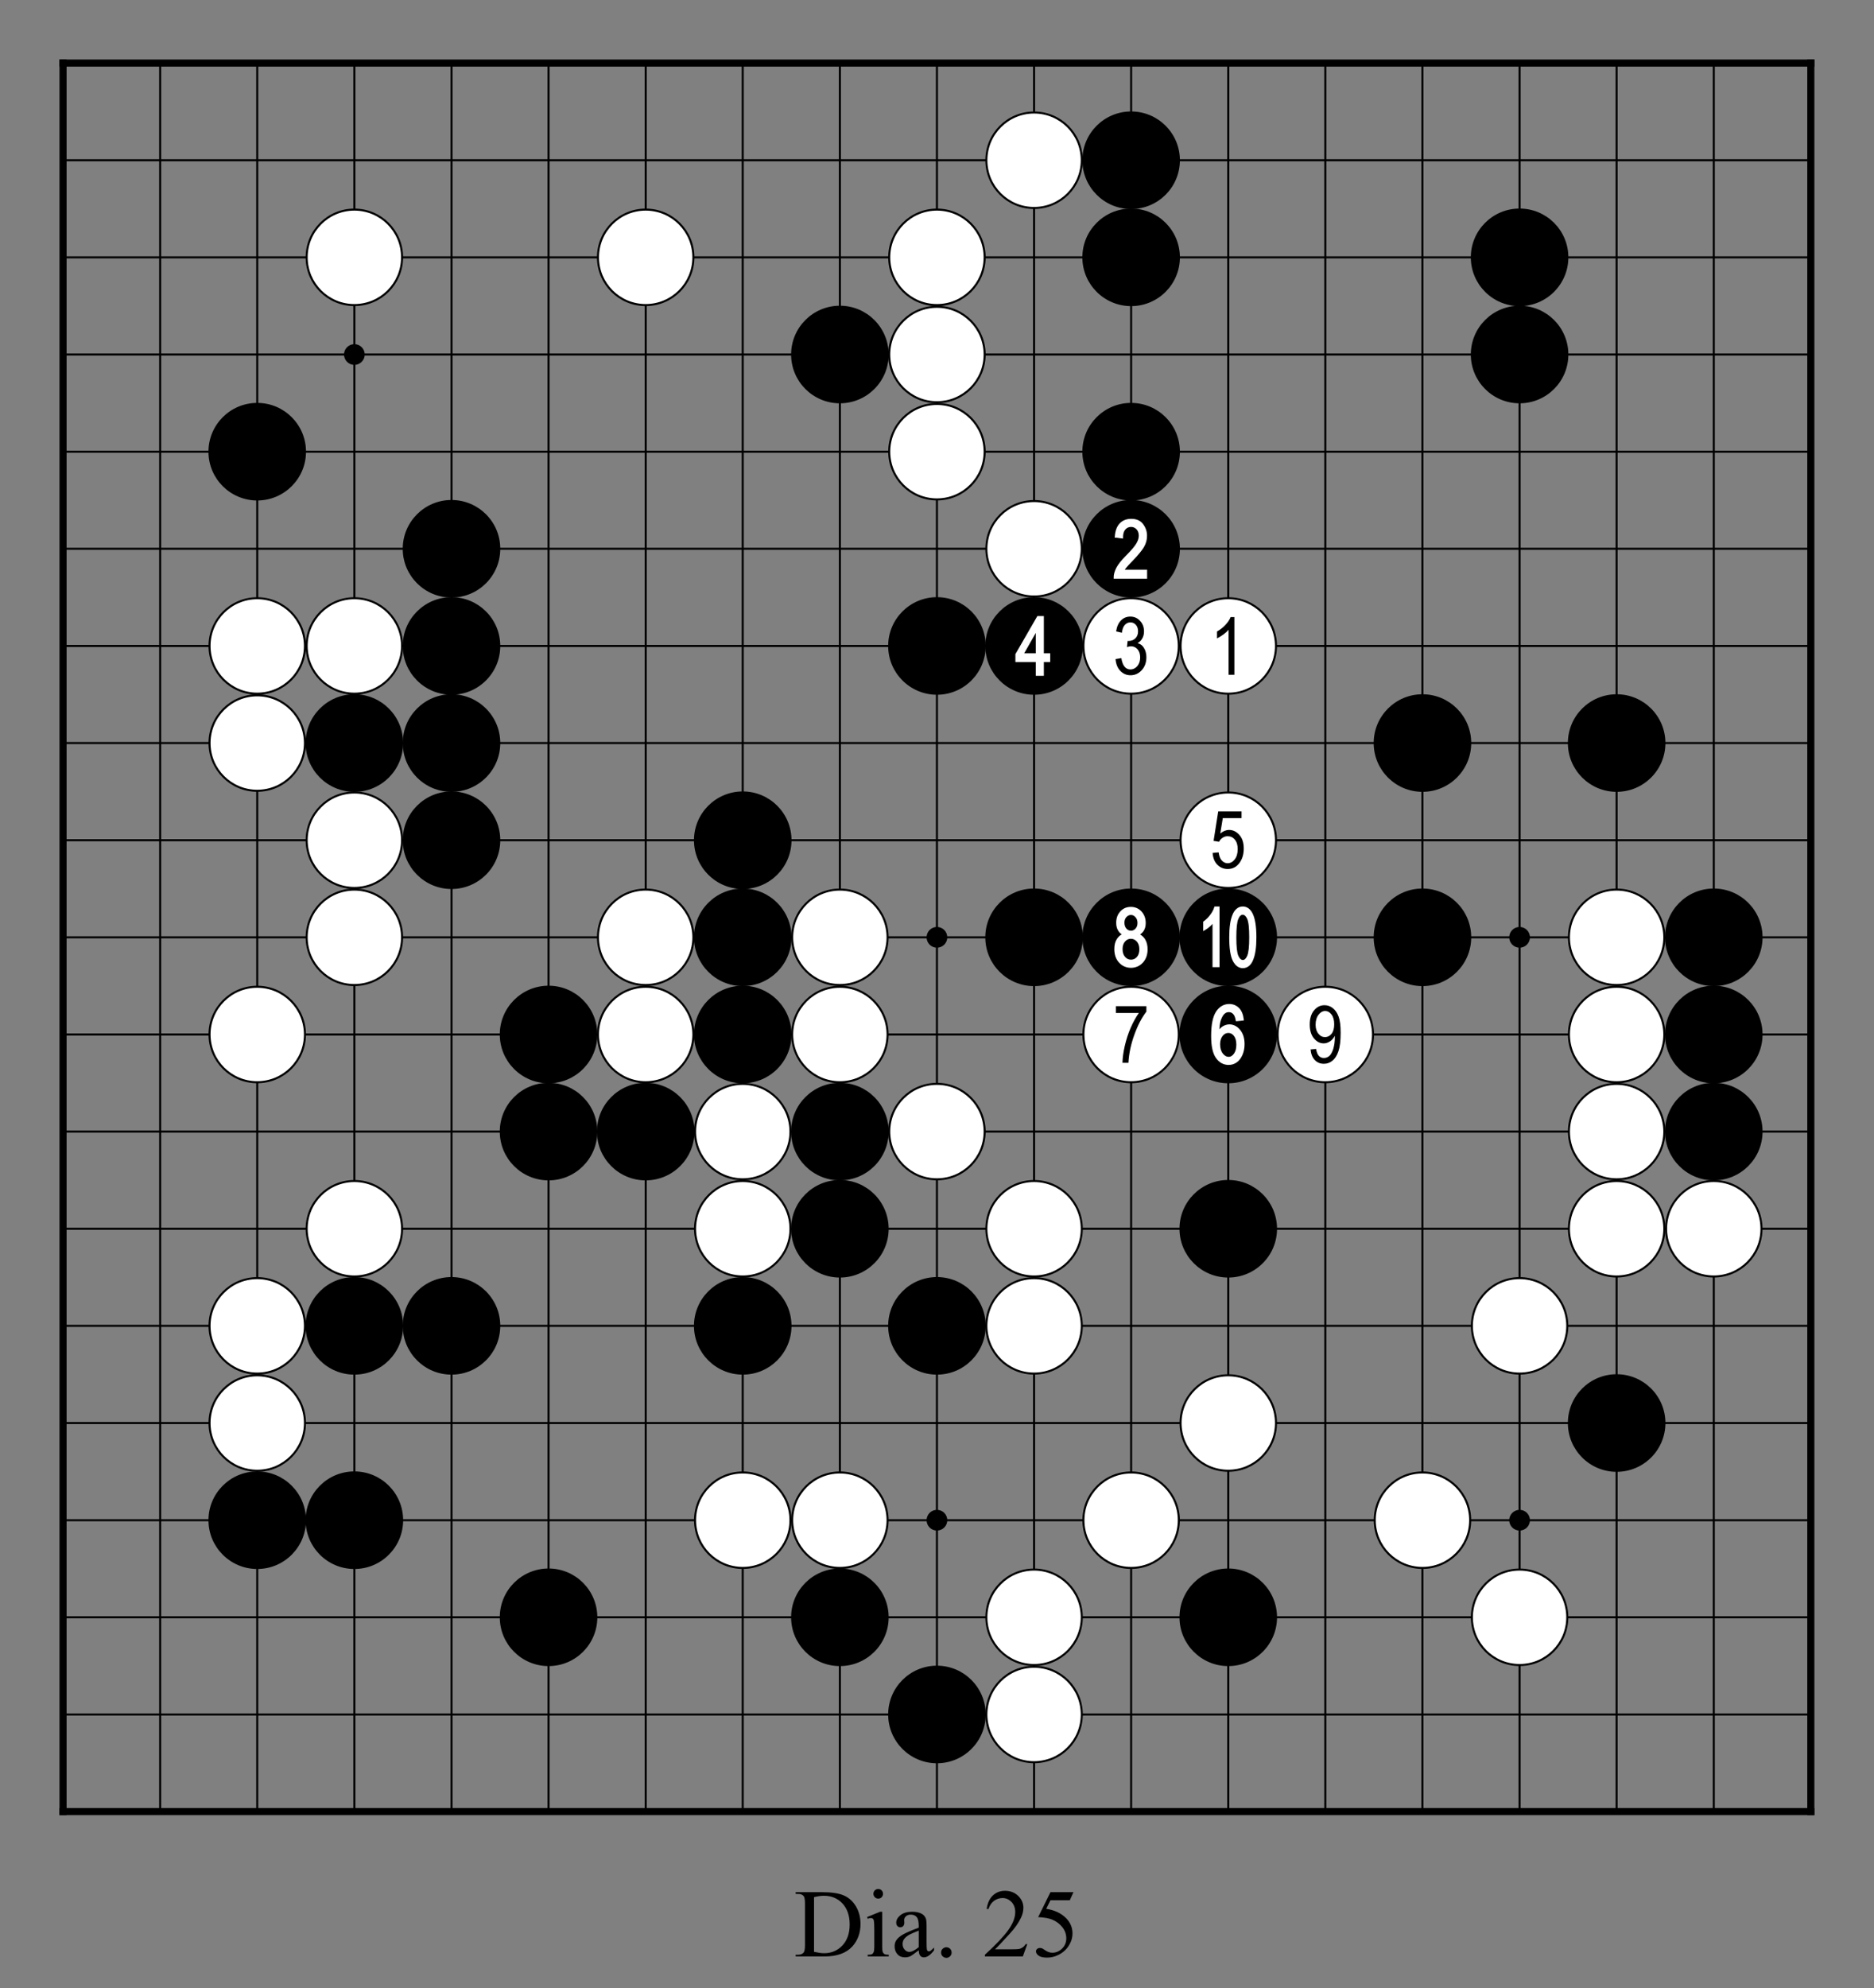<?xml version="1.0" encoding="utf-8" standalone="no"?>
<!DOCTYPE svg PUBLIC "-//W3C//DTD SVG 1.0//EN" "http://www.w3.org/TR/SVG/DTD/svg11.dtd" >
<svg version="1.1" baseProfile="full"  width="319.134" height="338.465" viewBox="0 0 229.776 243.694" preserveAspectRatio="xMidYMid" xmlns="http://www.w3.org/2000/svg" >

<rect x="0" y="0" width="229.776" height="243.694" fill="#808080" stroke="none"/>

<g lengthAdjust="spacingAndGlyphs" xml:space='preserve' >
<g  transform="translate(1.19,1.19)" >
<path d="
M0.0 0.0
L0.0 227.39
L227.39 227.39
L227.39 0.0
Z
" fill="none" fill-rule="nonzero" />
<line x1="6.54" y1="6.54" x2="6.54" y2="220.84" fill="none" stroke="black" stroke-width="0.87px" stroke-linecap="square" />
<line x1="18.45" y1="6.54" x2="18.45" y2="220.84" fill="none" stroke="black" stroke-width="0.25px" stroke-linecap="butt" />
<line x1="30.35" y1="6.54" x2="30.35" y2="220.84" fill="none" stroke="black" stroke-width="0.25px" stroke-linecap="butt" />
<line x1="42.26" y1="6.54" x2="42.26" y2="220.84" fill="none" stroke="black" stroke-width="0.25px" stroke-linecap="butt" />
<line x1="54.17" y1="6.54" x2="54.17" y2="220.84" fill="none" stroke="black" stroke-width="0.25px" stroke-linecap="butt" />
<line x1="66.07" y1="6.54" x2="66.07" y2="220.84" fill="none" stroke="black" stroke-width="0.25px" stroke-linecap="butt" />
<line x1="77.98" y1="6.54" x2="77.98" y2="220.84" fill="none" stroke="black" stroke-width="0.25px" stroke-linecap="butt" />
<line x1="89.88" y1="6.54" x2="89.88" y2="220.84" fill="none" stroke="black" stroke-width="0.25px" stroke-linecap="butt" />
<line x1="101.79" y1="6.54" x2="101.79" y2="220.84" fill="none" stroke="black" stroke-width="0.25px" stroke-linecap="butt" />
<line x1="113.69" y1="6.54" x2="113.69" y2="220.84" fill="none" stroke="black" stroke-width="0.25px" stroke-linecap="butt" />
<line x1="125.60" y1="6.54" x2="125.60" y2="220.84" fill="none" stroke="black" stroke-width="0.25px" stroke-linecap="butt" />
<line x1="137.50" y1="6.54" x2="137.50" y2="220.84" fill="none" stroke="black" stroke-width="0.25px" stroke-linecap="butt" />
<line x1="149.41" y1="6.54" x2="149.41" y2="220.84" fill="none" stroke="black" stroke-width="0.25px" stroke-linecap="butt" />
<line x1="161.31" y1="6.54" x2="161.31" y2="220.84" fill="none" stroke="black" stroke-width="0.25px" stroke-linecap="butt" />
<line x1="173.22" y1="6.54" x2="173.22" y2="220.84" fill="none" stroke="black" stroke-width="0.25px" stroke-linecap="butt" />
<line x1="185.13" y1="6.54" x2="185.13" y2="220.84" fill="none" stroke="black" stroke-width="0.25px" stroke-linecap="butt" />
<line x1="197.03" y1="6.54" x2="197.03" y2="220.84" fill="none" stroke="black" stroke-width="0.25px" stroke-linecap="butt" />
<line x1="208.94" y1="6.54" x2="208.94" y2="220.84" fill="none" stroke="black" stroke-width="0.25px" stroke-linecap="butt" />
<line x1="220.84" y1="6.54" x2="220.84" y2="220.84" fill="none" stroke="black" stroke-width="0.87px" stroke-linecap="square" />
<line x1="6.54" y1="6.54" x2="220.84" y2="6.54" fill="none" stroke="black" stroke-width="0.87px" stroke-linecap="square" />
<line x1="6.54" y1="18.45" x2="220.84" y2="18.45" fill="none" stroke="black" stroke-width="0.25px" stroke-linecap="butt" />
<line x1="6.54" y1="30.35" x2="220.84" y2="30.35" fill="none" stroke="black" stroke-width="0.25px" stroke-linecap="butt" />
<line x1="6.54" y1="42.26" x2="220.84" y2="42.26" fill="none" stroke="black" stroke-width="0.25px" stroke-linecap="butt" />
<line x1="6.54" y1="54.17" x2="220.84" y2="54.17" fill="none" stroke="black" stroke-width="0.25px" stroke-linecap="butt" />
<line x1="6.54" y1="66.07" x2="220.84" y2="66.07" fill="none" stroke="black" stroke-width="0.25px" stroke-linecap="butt" />
<line x1="6.54" y1="77.98" x2="220.84" y2="77.98" fill="none" stroke="black" stroke-width="0.25px" stroke-linecap="butt" />
<line x1="6.54" y1="89.88" x2="220.84" y2="89.88" fill="none" stroke="black" stroke-width="0.25px" stroke-linecap="butt" />
<line x1="6.54" y1="101.79" x2="220.84" y2="101.79" fill="none" stroke="black" stroke-width="0.25px" stroke-linecap="butt" />
<line x1="6.54" y1="113.69" x2="220.84" y2="113.69" fill="none" stroke="black" stroke-width="0.25px" stroke-linecap="butt" />
<line x1="6.54" y1="125.60" x2="220.84" y2="125.60" fill="none" stroke="black" stroke-width="0.25px" stroke-linecap="butt" />
<line x1="6.54" y1="137.50" x2="220.84" y2="137.50" fill="none" stroke="black" stroke-width="0.25px" stroke-linecap="butt" />
<line x1="6.54" y1="149.41" x2="220.84" y2="149.41" fill="none" stroke="black" stroke-width="0.25px" stroke-linecap="butt" />
<line x1="6.54" y1="161.31" x2="220.84" y2="161.31" fill="none" stroke="black" stroke-width="0.25px" stroke-linecap="butt" />
<line x1="6.54" y1="173.22" x2="220.84" y2="173.22" fill="none" stroke="black" stroke-width="0.25px" stroke-linecap="butt" />
<line x1="6.54" y1="185.13" x2="220.84" y2="185.13" fill="none" stroke="black" stroke-width="0.25px" stroke-linecap="butt" />
<line x1="6.54" y1="197.03" x2="220.84" y2="197.03" fill="none" stroke="black" stroke-width="0.25px" stroke-linecap="butt" />
<line x1="6.54" y1="208.94" x2="220.84" y2="208.94" fill="none" stroke="black" stroke-width="0.25px" stroke-linecap="butt" />
<line x1="6.54" y1="220.84" x2="220.84" y2="220.84" fill="none" stroke="black" stroke-width="0.87px" stroke-linecap="square" />
<circle cx="30.35" cy="54.17" r="5.98" fill="black"/>
<circle cx="30.35" cy="77.98" r="5.85" fill="white"/>
<circle cx="30.35" cy="77.98" r="5.85" fill="none" stroke="black" stroke-width="0.25px"/>
<circle cx="30.35" cy="89.88" r="5.85" fill="white"/>
<circle cx="30.35" cy="89.88" r="5.85" fill="none" stroke="black" stroke-width="0.25px"/>
<circle cx="30.35" cy="125.60" r="5.85" fill="white"/>
<circle cx="30.35" cy="125.60" r="5.85" fill="none" stroke="black" stroke-width="0.25px"/>
<circle cx="30.35" cy="161.31" r="5.85" fill="white"/>
<circle cx="30.35" cy="161.31" r="5.85" fill="none" stroke="black" stroke-width="0.25px"/>
<circle cx="30.35" cy="173.22" r="5.85" fill="white"/>
<circle cx="30.35" cy="173.22" r="5.85" fill="none" stroke="black" stroke-width="0.25px"/>
<circle cx="30.35" cy="185.13" r="5.98" fill="black"/>
<circle cx="42.26" cy="30.35" r="5.85" fill="white"/>
<circle cx="42.26" cy="30.35" r="5.85" fill="none" stroke="black" stroke-width="0.25px"/>
<circle cx="42.26" cy="42.26" r="1.27" fill="black"/>
<circle cx="42.26" cy="77.98" r="5.85" fill="white"/>
<circle cx="42.26" cy="77.98" r="5.85" fill="none" stroke="black" stroke-width="0.25px"/>
<circle cx="42.26" cy="89.88" r="5.98" fill="black"/>
<circle cx="42.26" cy="101.79" r="5.85" fill="white"/>
<circle cx="42.26" cy="101.79" r="5.85" fill="none" stroke="black" stroke-width="0.25px"/>
<circle cx="42.26" cy="113.69" r="5.85" fill="white"/>
<circle cx="42.26" cy="113.69" r="5.85" fill="none" stroke="black" stroke-width="0.25px"/>
<circle cx="42.26" cy="149.41" r="5.85" fill="white"/>
<circle cx="42.26" cy="149.41" r="5.85" fill="none" stroke="black" stroke-width="0.25px"/>
<circle cx="42.26" cy="161.31" r="5.98" fill="black"/>
<circle cx="42.26" cy="185.13" r="5.98" fill="black"/>
<circle cx="54.17" cy="66.07" r="5.98" fill="black"/>
<circle cx="54.17" cy="77.98" r="5.98" fill="black"/>
<circle cx="54.17" cy="89.88" r="5.98" fill="black"/>
<circle cx="54.17" cy="101.79" r="5.98" fill="black"/>
<circle cx="54.17" cy="161.31" r="5.98" fill="black"/>
<circle cx="66.07" cy="125.60" r="5.98" fill="black"/>
<circle cx="66.07" cy="137.50" r="5.98" fill="black"/>
<circle cx="66.07" cy="197.03" r="5.98" fill="black"/>
<circle cx="77.98" cy="30.35" r="5.85" fill="white"/>
<circle cx="77.98" cy="30.35" r="5.85" fill="none" stroke="black" stroke-width="0.25px"/>
<circle cx="77.98" cy="113.69" r="5.85" fill="white"/>
<circle cx="77.98" cy="113.69" r="5.85" fill="none" stroke="black" stroke-width="0.25px"/>
<circle cx="77.98" cy="125.60" r="5.85" fill="white"/>
<circle cx="77.98" cy="125.60" r="5.85" fill="none" stroke="black" stroke-width="0.25px"/>
<circle cx="77.98" cy="137.50" r="5.98" fill="black"/>
<circle cx="89.88" cy="101.79" r="5.98" fill="black"/>
<circle cx="89.88" cy="113.69" r="5.98" fill="black"/>
<circle cx="89.88" cy="125.60" r="5.98" fill="black"/>
<circle cx="89.88" cy="137.50" r="5.85" fill="white"/>
<circle cx="89.88" cy="137.50" r="5.85" fill="none" stroke="black" stroke-width="0.25px"/>
<circle cx="89.88" cy="149.41" r="5.85" fill="white"/>
<circle cx="89.88" cy="149.41" r="5.85" fill="none" stroke="black" stroke-width="0.25px"/>
<circle cx="89.88" cy="161.31" r="5.98" fill="black"/>
<circle cx="89.88" cy="185.13" r="5.85" fill="white"/>
<circle cx="89.88" cy="185.13" r="5.85" fill="none" stroke="black" stroke-width="0.25px"/>
<circle cx="101.79" cy="42.26" r="5.98" fill="black"/>
<circle cx="101.79" cy="113.69" r="5.85" fill="white"/>
<circle cx="101.79" cy="113.69" r="5.85" fill="none" stroke="black" stroke-width="0.25px"/>
<circle cx="101.79" cy="125.60" r="5.85" fill="white"/>
<circle cx="101.79" cy="125.60" r="5.85" fill="none" stroke="black" stroke-width="0.25px"/>
<circle cx="101.79" cy="137.50" r="5.98" fill="black"/>
<circle cx="101.79" cy="149.41" r="5.98" fill="black"/>
<circle cx="101.79" cy="185.13" r="5.85" fill="white"/>
<circle cx="101.79" cy="185.13" r="5.85" fill="none" stroke="black" stroke-width="0.25px"/>
<circle cx="101.79" cy="197.03" r="5.98" fill="black"/>
<circle cx="113.69" cy="30.35" r="5.85" fill="white"/>
<circle cx="113.69" cy="30.35" r="5.85" fill="none" stroke="black" stroke-width="0.25px"/>
<circle cx="113.69" cy="42.26" r="5.85" fill="white"/>
<circle cx="113.69" cy="42.26" r="5.85" fill="none" stroke="black" stroke-width="0.25px"/>
<circle cx="113.69" cy="54.17" r="5.85" fill="white"/>
<circle cx="113.69" cy="54.17" r="5.85" fill="none" stroke="black" stroke-width="0.25px"/>
<circle cx="113.69" cy="77.98" r="5.98" fill="black"/>
<circle cx="113.69" cy="113.69" r="1.27" fill="black"/>
<circle cx="113.69" cy="137.50" r="5.85" fill="white"/>
<circle cx="113.69" cy="137.50" r="5.85" fill="none" stroke="black" stroke-width="0.25px"/>
<circle cx="113.69" cy="161.31" r="5.98" fill="black"/>
<circle cx="113.69" cy="185.13" r="1.27" fill="black"/>
<circle cx="113.69" cy="208.94" r="5.98" fill="black"/>
<circle cx="125.60" cy="18.45" r="5.85" fill="white"/>
<circle cx="125.60" cy="18.45" r="5.85" fill="none" stroke="black" stroke-width="0.25px"/>
<circle cx="125.60" cy="66.07" r="5.85" fill="white"/>
<circle cx="125.60" cy="66.07" r="5.85" fill="none" stroke="black" stroke-width="0.25px"/>
<circle cx="125.60" cy="77.98" r="5.98" fill="black"/>
<circle cx="125.60" cy="113.69" r="5.98" fill="black"/>
<circle cx="125.60" cy="149.41" r="5.85" fill="white"/>
<circle cx="125.60" cy="149.41" r="5.85" fill="none" stroke="black" stroke-width="0.25px"/>
<circle cx="125.60" cy="161.31" r="5.85" fill="white"/>
<circle cx="125.60" cy="161.31" r="5.85" fill="none" stroke="black" stroke-width="0.25px"/>
<circle cx="125.60" cy="197.03" r="5.85" fill="white"/>
<circle cx="125.60" cy="197.03" r="5.85" fill="none" stroke="black" stroke-width="0.25px"/>
<circle cx="125.60" cy="208.94" r="5.85" fill="white"/>
<circle cx="125.60" cy="208.94" r="5.85" fill="none" stroke="black" stroke-width="0.25px"/>
<circle cx="137.50" cy="18.45" r="5.98" fill="black"/>
<circle cx="137.50" cy="30.35" r="5.98" fill="black"/>
<circle cx="137.50" cy="54.17" r="5.98" fill="black"/>
<circle cx="137.50" cy="66.07" r="5.98" fill="black"/>
<circle cx="137.50" cy="77.98" r="5.85" fill="white"/>
<circle cx="137.50" cy="77.98" r="5.85" fill="none" stroke="black" stroke-width="0.25px"/>
<circle cx="137.50" cy="113.69" r="5.98" fill="black"/>
<circle cx="137.50" cy="125.60" r="5.85" fill="white"/>
<circle cx="137.50" cy="125.60" r="5.85" fill="none" stroke="black" stroke-width="0.25px"/>
<circle cx="137.50" cy="185.13" r="5.85" fill="white"/>
<circle cx="137.50" cy="185.13" r="5.85" fill="none" stroke="black" stroke-width="0.25px"/>
<circle cx="149.41" cy="77.98" r="5.85" fill="white"/>
<circle cx="149.41" cy="77.98" r="5.85" fill="none" stroke="black" stroke-width="0.25px"/>
<circle cx="149.41" cy="101.79" r="5.85" fill="white"/>
<circle cx="149.41" cy="101.79" r="5.85" fill="none" stroke="black" stroke-width="0.25px"/>
<circle cx="149.41" cy="113.69" r="5.98" fill="black"/>
<circle cx="149.41" cy="125.60" r="5.98" fill="black"/>
<circle cx="149.41" cy="149.41" r="5.98" fill="black"/>
<circle cx="149.41" cy="173.22" r="5.85" fill="white"/>
<circle cx="149.41" cy="173.22" r="5.85" fill="none" stroke="black" stroke-width="0.25px"/>
<circle cx="149.41" cy="197.03" r="5.98" fill="black"/>
<circle cx="161.31" cy="125.60" r="5.85" fill="white"/>
<circle cx="161.31" cy="125.60" r="5.85" fill="none" stroke="black" stroke-width="0.25px"/>
<circle cx="173.22" cy="89.88" r="5.98" fill="black"/>
<circle cx="173.22" cy="113.69" r="5.98" fill="black"/>
<circle cx="173.22" cy="185.13" r="5.85" fill="white"/>
<circle cx="173.22" cy="185.13" r="5.85" fill="none" stroke="black" stroke-width="0.25px"/>
<circle cx="185.13" cy="30.35" r="5.98" fill="black"/>
<circle cx="185.13" cy="42.26" r="5.98" fill="black"/>
<circle cx="185.13" cy="113.69" r="1.27" fill="black"/>
<circle cx="185.13" cy="161.31" r="5.85" fill="white"/>
<circle cx="185.13" cy="161.31" r="5.85" fill="none" stroke="black" stroke-width="0.25px"/>
<circle cx="185.13" cy="185.13" r="1.27" fill="black"/>
<circle cx="185.13" cy="197.03" r="5.85" fill="white"/>
<circle cx="185.13" cy="197.03" r="5.85" fill="none" stroke="black" stroke-width="0.25px"/>
<circle cx="197.03" cy="89.88" r="5.98" fill="black"/>
<circle cx="197.03" cy="113.69" r="5.85" fill="white"/>
<circle cx="197.03" cy="113.69" r="5.85" fill="none" stroke="black" stroke-width="0.25px"/>
<circle cx="197.03" cy="125.60" r="5.85" fill="white"/>
<circle cx="197.03" cy="125.60" r="5.85" fill="none" stroke="black" stroke-width="0.25px"/>
<circle cx="197.03" cy="137.50" r="5.85" fill="white"/>
<circle cx="197.03" cy="137.50" r="5.85" fill="none" stroke="black" stroke-width="0.25px"/>
<circle cx="197.03" cy="149.41" r="5.85" fill="white"/>
<circle cx="197.03" cy="149.41" r="5.85" fill="none" stroke="black" stroke-width="0.25px"/>
<circle cx="197.03" cy="173.22" r="5.98" fill="black"/>
<circle cx="208.94" cy="113.69" r="5.98" fill="black"/>
<circle cx="208.94" cy="125.60" r="5.98" fill="black"/>
<circle cx="208.94" cy="137.50" r="5.98" fill="black"/>
<circle cx="208.94" cy="149.41" r="5.85" fill="white"/>
<circle cx="208.94" cy="149.41" r="5.85" fill="none" stroke="black" stroke-width="0.25px"/>
<path d="
M125.81 76.38
L125.81 78.88
L124.39 78.88
L125.81 76.38
Z
M126.00 74.32
L125.96 74.39
L123.33 78.95
L123.31 78.98
L123.31 79.02
L123.31 79.81
L123.31 79.95
L125.81 79.95
L125.81 81.49
L125.81 81.64
L126.80 81.64
L126.80 81.49
L126.80 79.95
L127.58 79.95
L127.58 79.81
L127.58 79.02
L127.58 78.88
L126.80 78.88
L126.80 74.46
L126.80 74.32
Z
" fill="white" fill-rule="nonzero" />
<path d="
M137.52 62.40
C136.94 62.40 136.47 62.58 136.11 62.95
C135.75 63.32 135.55 63.85 135.50 64.56
L135.48 64.70
L135.62 64.71
L136.35 64.80
L136.51 64.82
L136.51 64.66
C136.51 64.24 136.60 63.93 136.79 63.71
C136.97 63.50 137.21 63.39 137.49 63.39
C137.49 63.39 137.49 63.39 137.49 63.39
C137.50 63.39 137.50 63.39 137.50 63.39
C137.76 63.39 137.98 63.49 138.17 63.69
C138.35 63.89 138.44 64.15 138.44 64.47
C138.44 64.75 138.35 65.06 138.15 65.40
C137.95 65.75 137.53 66.25 136.88 66.90
C136.30 67.48 135.90 67.98 135.68 68.41
C135.46 68.85 135.35 69.25 135.36 69.61
L135.36 69.74
L139.46 69.74
L139.46 69.60
L139.46 68.77
L139.46 68.63
L136.73 68.63
C136.78 68.55 136.83 68.47 136.90 68.39
C137.02 68.24 137.29 67.95 137.71 67.52
C138.38 66.82 138.83 66.27 139.08 65.85
C139.33 65.41 139.45 64.96 139.45 64.49
C139.45 63.95 139.29 63.47 138.97 63.05
C138.64 62.61 138.15 62.40 137.52 62.40
Z
" fill="white" fill-rule="nonzero" />
<path d="
M137.40 74.38
C136.96 74.38 136.58 74.53 136.27 74.84
C135.95 75.15 135.75 75.60 135.66 76.20
L136.37 76.36
C136.42 75.93 136.54 75.62 136.72 75.41
C136.91 75.20 137.14 75.09 137.41 75.09
C137.68 75.09 137.90 75.19 138.08 75.39
C138.26 75.59 138.35 75.86 138.35 76.19
C138.35 76.54 138.24 76.83 138.03 77.04
C137.81 77.26 137.53 77.37 137.18 77.37
L137.07 77.36
L136.99 78.12
C137.18 78.05 137.35 78.02 137.48 78.02
C137.80 78.02 138.07 78.14 138.29 78.39
C138.50 78.64 138.61 78.97 138.61 79.38
C138.61 79.82 138.49 80.17 138.26 80.45
C138.02 80.72 137.74 80.86 137.42 80.86
C136.82 80.86 136.45 80.40 136.30 79.47
L135.59 79.59
C135.64 80.19 135.83 80.68 136.17 81.03
C136.52 81.39 136.93 81.57 137.43 81.57
C137.96 81.57 138.41 81.37 138.80 80.95
C139.18 80.54 139.37 80.01 139.37 79.37
C139.37 79.06 139.32 78.79 139.23 78.54
C139.13 78.30 139.01 78.10 138.86 77.95
C138.71 77.80 138.52 77.70 138.29 77.64
C138.54 77.49 138.74 77.30 138.87 77.05
C139.01 76.81 139.08 76.52 139.08 76.20
C139.08 75.68 138.92 75.24 138.59 74.90
C138.27 74.55 137.87 74.38 137.40 74.38
Z
" fill="black" fill-rule="nonzero" />
<path d="
M137.47 110.95
C137.47 110.95 137.47 110.95 137.48 110.95
C137.48 110.95 137.48 110.95 137.48 110.95
C137.69 110.95 137.88 111.04 138.03 111.22
C138.20 111.40 138.28 111.64 138.28 111.93
C138.28 112.22 138.20 112.45 138.04 112.62
C137.89 112.79 137.70 112.88 137.49 112.88
C137.49 112.88 137.49 112.88 137.48 112.88
C137.48 112.88 137.48 112.88 137.48 112.88
C137.26 112.88 137.07 112.79 136.92 112.62
C136.76 112.44 136.68 112.20 136.68 111.89
C136.68 111.61 136.76 111.39 136.92 111.21
C137.08 111.04 137.26 110.95 137.47 110.95
Z
M137.46 113.87
C137.46 113.87 137.46 113.87 137.47 113.87
C137.47 113.87 137.47 113.87 137.47 113.87
C137.75 113.87 137.99 113.98 138.20 114.21
C138.41 114.45 138.51 114.77 138.51 115.16
C138.51 115.56 138.41 115.87 138.21 116.10
C138.01 116.32 137.77 116.43 137.49 116.43
C137.49 116.43 137.49 116.43 137.48 116.43
C137.48 116.43 137.48 116.43 137.48 116.43
C137.20 116.43 136.96 116.32 136.76 116.09
C136.55 115.85 136.45 115.53 136.45 115.13
C136.45 114.75 136.55 114.45 136.75 114.21
C136.95 113.98 137.18 113.87 137.46 113.87
Z
M137.47 109.96
C136.95 109.96 136.52 110.14 136.18 110.51
C135.84 110.87 135.67 111.34 135.67 111.91
C135.67 112.29 135.75 112.61 135.91 112.87
C136.02 113.06 136.17 113.21 136.35 113.33
L136.35 113.33
C136.11 113.46 135.91 113.65 135.75 113.90
C135.54 114.22 135.44 114.64 135.44 115.13
C135.44 115.81 135.63 116.37 136.02 116.79
C136.41 117.21 136.90 117.43 137.48 117.43
C138.06 117.43 138.55 117.21 138.94 116.79
C139.33 116.37 139.52 115.82 139.52 115.16
C139.52 114.68 139.42 114.27 139.22 113.94
C139.07 113.69 138.86 113.49 138.60 113.34
L138.60 113.34
C138.79 113.21 138.94 113.06 139.06 112.87
C139.21 112.62 139.29 112.30 139.29 111.94
C139.29 111.36 139.11 110.89 138.77 110.52
C138.42 110.15 137.99 109.96 137.47 109.96
Z
" fill="white" fill-rule="nonzero" />
<path d="
M135.63 122.13
L135.63 122.96
L138.45 122.96
C138.10 123.45 137.76 124.06 137.45 124.77
C137.14 125.48 136.90 126.23 136.72 127.01
C136.54 127.80 136.45 128.48 136.44 129.07
L137.17 129.07
C137.23 127.93 137.48 126.78 137.90 125.62
C138.32 124.46 138.81 123.52 139.37 122.80
L139.37 122.13
Z
" fill="black" fill-rule="nonzero" />
<path d="
M149.70 74.44
C149.58 74.75 149.37 75.07 149.07 75.39
C148.77 75.71 148.42 75.99 148.03 76.21
L148.03 77.05
C148.26 76.94 148.52 76.79 148.79 76.59
C149.07 76.39 149.28 76.20 149.45 76.00
L149.45 81.51
L150.16 81.51
L150.16 74.44
Z
" fill="black" fill-rule="nonzero" />
<path d="
M148.18 98.26
L147.61 101.87
L148.28 101.98
C148.39 101.76 148.54 101.60 148.73 101.48
C148.91 101.36 149.11 101.30 149.33 101.30
C149.68 101.30 149.98 101.43 150.21 101.71
C150.45 101.99 150.57 102.38 150.57 102.88
C150.57 103.41 150.44 103.84 150.20 104.14
C149.96 104.45 149.67 104.61 149.33 104.61
C149.06 104.61 148.83 104.50 148.62 104.28
C148.42 104.06 148.29 103.73 148.23 103.28
L147.49 103.35
C147.54 103.97 147.73 104.45 148.08 104.80
C148.42 105.14 148.84 105.32 149.34 105.32
C149.94 105.32 150.42 105.07 150.78 104.58
C151.14 104.09 151.31 103.50 151.31 102.81
C151.31 102.11 151.14 101.56 150.78 101.15
C150.42 100.74 150.00 100.53 149.52 100.53
C149.14 100.53 148.77 100.68 148.43 100.97
L148.74 99.08
L151.04 99.08
L151.04 98.26
Z
" fill="black" fill-rule="nonzero" />
<path d="
M151.17 110.92
C151.17 110.92 151.17 110.92 151.17 110.92
C151.17 110.92 151.17 110.92 151.17 110.92
C151.28 110.92 151.37 110.96 151.46 111.03
C151.56 111.12 151.65 111.25 151.73 111.43
C151.90 111.80 151.98 112.56 151.98 113.70
C151.98 114.82 151.90 115.57 151.73 115.96
C151.65 116.14 151.56 116.27 151.47 116.36
C151.39 116.43 151.30 116.47 151.21 116.47
C151.21 116.47 151.21 116.47 151.20 116.47
C151.20 116.47 151.20 116.47 151.20 116.47
C151.10 116.47 151.01 116.43 150.92 116.36
C150.82 116.27 150.73 116.14 150.65 115.96
C150.48 115.59 150.40 114.83 150.40 113.70
C150.40 112.57 150.48 111.81 150.65 111.43
C150.73 111.25 150.81 111.12 150.91 111.03
C150.99 110.96 151.08 110.92 151.17 110.92
Z
M147.72 109.91
L147.69 110.01
C147.60 110.31 147.44 110.61 147.20 110.93
C146.97 111.24 146.70 111.51 146.40 111.73
L146.34 111.77
L146.34 111.84
L146.34 112.69
L146.34 112.93
L146.55 112.81
C146.74 112.70 146.96 112.54 147.19 112.34
C147.30 112.24 147.40 112.14 147.48 112.04
L147.48 112.04
L147.48 117.21
L147.48 117.35
L148.34 117.35
L148.34 117.21
L148.34 110.06
L148.34 109.91
Z
M151.20 109.91
C150.91 109.91 150.66 110.00 150.45 110.18
C150.24 110.35 150.06 110.59 149.93 110.92
C149.66 111.56 149.53 112.48 149.53 113.70
C149.53 115.05 149.68 116.01 149.97 116.58
C150.12 116.87 150.30 117.09 150.50 117.24
C150.70 117.39 150.94 117.47 151.19 117.47
C151.48 117.47 151.73 117.38 151.94 117.21
C152.15 117.04 152.33 116.79 152.46 116.46
C152.73 115.82 152.86 114.90 152.86 113.70
C152.86 112.35 152.70 111.36 152.38 110.74
C152.24 110.47 152.07 110.27 151.88 110.13
C151.68 109.99 151.45 109.91 151.20 109.91
Z
" fill="white" fill-rule="nonzero" />
<path d="
M149.42 125.41
C149.69 125.41 149.92 125.53 150.10 125.77
C150.30 126.02 150.40 126.38 150.40 126.84
C150.40 127.32 150.30 127.69 150.10 127.96
C149.91 128.21 149.70 128.34 149.47 128.34
C149.47 128.34 149.47 128.34 149.47 128.34
C149.47 128.34 149.47 128.34 149.46 128.34
C149.19 128.34 148.95 128.20 148.74 127.93
C148.52 127.65 148.41 127.27 148.41 126.79
C148.41 126.36 148.52 126.02 148.72 125.77
C148.92 125.53 149.15 125.41 149.42 125.41
C149.42 125.41 149.42 125.41 149.42 125.41
C149.42 125.41 149.42 125.41 149.42 125.41
Z
M149.52 121.86
C148.87 121.87 148.33 122.17 147.92 122.79
C147.52 123.39 147.31 124.39 147.31 125.78
C147.31 127.03 147.51 127.94 147.91 128.49
C148.31 129.05 148.83 129.33 149.46 129.33
C149.81 129.33 150.14 129.23 150.43 129.03
C150.72 128.84 150.96 128.53 151.14 128.13
C151.32 127.73 151.41 127.28 151.41 126.79
C151.41 126.06 151.23 125.48 150.87 125.04
C150.50 124.59 150.06 124.37 149.56 124.36
C149.26 124.36 148.97 124.45 148.70 124.62
C148.56 124.71 148.43 124.83 148.32 124.96
L148.32 124.96
C148.35 124.35 148.45 123.88 148.62 123.55
C148.73 123.31 148.86 123.13 149.01 123.02
C149.15 122.91 149.31 122.86 149.48 122.86
C149.48 122.86 149.48 122.86 149.48 122.86
C149.48 122.86 149.48 122.86 149.48 122.86
C149.71 122.86 149.90 122.95 150.05 123.14
C150.17 123.28 150.26 123.51 150.32 123.85
L150.35 123.98
L150.47 123.97
L151.18 123.90
L151.32 123.88
L151.31 123.74
C151.24 123.14 151.05 122.68 150.73 122.35
C150.40 122.03 150.00 121.86 149.52 121.86
Z
" fill="white" fill-rule="nonzero" />
<path d="
M161.30 122.72
C161.59 122.72 161.84 122.86 162.07 123.15
C162.29 123.44 162.40 123.84 162.40 124.34
C162.40 124.84 162.30 125.23 162.08 125.51
C161.86 125.78 161.59 125.92 161.28 125.92
C160.96 125.92 160.69 125.79 160.47 125.51
C160.24 125.24 160.12 124.87 160.12 124.41
C160.12 123.90 160.24 123.49 160.48 123.18
C160.72 122.87 160.99 122.72 161.30 122.72
Z
M161.21 122.01
C160.71 122.01 160.28 122.22 159.93 122.64
C159.57 123.07 159.40 123.65 159.40 124.38
C159.40 125.09 159.57 125.66 159.91 126.07
C160.25 126.48 160.65 126.69 161.12 126.69
C161.38 126.69 161.64 126.60 161.89 126.44
C162.14 126.27 162.33 126.04 162.48 125.76
L162.48 125.93
C162.48 126.48 162.41 126.96 162.28 127.38
C162.15 127.79 161.98 128.08 161.79 128.24
C161.59 128.40 161.38 128.48 161.14 128.48
C160.61 128.48 160.29 128.11 160.18 127.37
L159.50 127.44
C159.56 128.01 159.73 128.44 160.03 128.74
C160.32 129.04 160.69 129.19 161.13 129.19
C161.52 129.19 161.86 129.07 162.18 128.82
C162.49 128.57 162.74 128.18 162.92 127.65
C163.10 127.12 163.19 126.37 163.19 125.40
C163.19 124.53 163.11 123.87 162.94 123.41
C162.77 122.95 162.53 122.60 162.22 122.36
C161.91 122.12 161.57 122.01 161.21 122.01
Z
" fill="black" fill-rule="nonzero" />
</g>
<g  transform="translate(1.19,228.58)" >
<path d="
M106.49 2.94
C106.33 2.94 106.19 3.00 106.07 3.11
C105.96 3.23 105.90 3.37 105.90 3.53
C105.90 3.69 105.96 3.83 106.08 3.95
C106.19 4.07 106.33 4.12 106.49 4.12
C106.66 4.12 106.80 4.07 106.91 3.95
C107.02 3.83 107.08 3.69 107.08 3.53
C107.08 3.37 107.02 3.23 106.91 3.11
C106.80 3.00 106.66 2.94 106.49 2.94
Z
M111.46 8.04
L111.46 10.07
C110.98 10.46 110.60 10.65 110.30 10.65
C110.08 10.65 109.89 10.56 109.73 10.37
C109.56 10.19 109.48 9.96 109.48 9.68
C109.48 9.46 109.54 9.25 109.67 9.07
C109.81 8.88 110.02 8.70 110.33 8.53
C110.50 8.44 110.88 8.27 111.46 8.04
Z
M99.82 3.77
C100.75 3.77 101.51 4.08 102.10 4.71
C102.69 5.34 102.99 6.20 102.99 7.29
C102.99 8.37 102.69 9.23 102.10 9.86
C101.51 10.49 100.76 10.81 99.86 10.81
C99.53 10.81 99.12 10.75 98.62 10.64
L98.62 3.94
C99.07 3.83 99.47 3.77 99.82 3.77
Z
M96.37 3.33
L96.37 3.54
L96.67 3.54
C96.97 3.54 97.19 3.63 97.34 3.80
C97.45 3.92 97.51 4.23 97.51 4.72
L97.51 9.82
C97.51 10.26 97.46 10.55 97.38 10.68
C97.24 10.89 97.00 11.00 96.67 11.00
L96.37 11.00
L96.37 11.21
L99.90 11.21
C101.43 11.21 102.57 10.80 103.32 9.98
C103.98 9.24 104.32 8.33 104.32 7.23
C104.32 6.41 104.13 5.69 103.76 5.07
C103.38 4.44 102.89 4.00 102.27 3.73
C101.66 3.46 100.76 3.33 99.58 3.33
Z
M106.72 5.73
L105.12 6.38
L105.20 6.59
C105.35 6.53 105.48 6.50 105.59 6.50
C105.69 6.50 105.77 6.53 105.83 6.58
C105.89 6.62 105.93 6.71 105.96 6.83
C105.99 7.00 106.01 7.38 106.01 7.96
L106.01 10.01
C106.01 10.34 105.98 10.56 105.93 10.68
C105.88 10.79 105.81 10.88 105.72 10.93
C105.63 10.98 105.46 11.00 105.20 11.00
L105.20 11.21
L107.78 11.21
L107.78 11.00
C107.53 11.00 107.36 10.98 107.26 10.92
C107.17 10.87 107.10 10.79 107.05 10.68
C107.00 10.56 106.98 10.34 106.98 10.01
L106.98 5.73
Z
M122.04 3.16
C121.44 3.16 120.94 3.36 120.54 3.74
C120.14 4.12 119.89 4.67 119.79 5.39
L120.01 5.39
C120.16 4.95 120.38 4.62 120.69 4.39
C121.00 4.17 121.35 4.05 121.74 4.05
C122.16 4.05 122.53 4.22 122.84 4.54
C123.14 4.86 123.29 5.27 123.29 5.77
C123.29 6.42 123.02 7.15 122.46 7.94
C121.90 8.73 120.94 9.75 119.57 11.00
L119.57 11.21
L124.22 11.21
L124.77 9.70
L124.56 9.70
C124.46 9.87 124.34 10.00 124.20 10.10
C124.07 10.19 123.91 10.26 123.75 10.29
C123.58 10.32 123.28 10.33 122.86 10.33
L120.81 10.33
C121.05 10.12 121.65 9.48 122.61 8.43
C123.26 7.73 123.72 7.06 124.01 6.43
C124.20 6.03 124.29 5.63 124.29 5.23
C124.29 4.68 124.07 4.19 123.65 3.78
C123.22 3.37 122.68 3.16 122.04 3.16
Z
M110.65 5.73
C110.03 5.73 109.56 5.87 109.21 6.15
C108.87 6.43 108.70 6.73 108.70 7.07
C108.70 7.24 108.75 7.38 108.84 7.48
C108.93 7.58 109.05 7.63 109.19 7.63
C109.34 7.63 109.46 7.58 109.55 7.49
C109.64 7.39 109.69 7.25 109.69 7.07
L109.67 6.74
C109.67 6.56 109.75 6.41 109.89 6.28
C110.04 6.15 110.23 6.08 110.48 6.08
C110.80 6.08 111.04 6.18 111.21 6.38
C111.38 6.58 111.46 6.94 111.46 7.47
L111.46 7.68
C110.55 8.02 109.90 8.30 109.50 8.53
C109.11 8.76 108.83 9.01 108.67 9.28
C108.56 9.47 108.50 9.69 108.50 9.95
C108.50 10.36 108.62 10.69 108.86 10.95
C109.09 11.20 109.40 11.32 109.77 11.32
C110.00 11.32 110.23 11.27 110.44 11.18
C110.57 11.11 110.92 10.87 111.46 10.45
C111.47 10.76 111.53 10.99 111.64 11.12
C111.75 11.25 111.90 11.32 112.09 11.32
C112.49 11.32 112.90 11.03 113.34 10.45
L113.34 10.12
C113.10 10.35 112.95 10.49 112.87 10.54
C112.82 10.57 112.77 10.58 112.70 10.58
C112.65 10.58 112.59 10.57 112.55 10.53
C112.50 10.49 112.47 10.41 112.45 10.30
C112.43 10.18 112.42 9.87 112.42 9.36
L112.42 7.55
C112.42 7.04 112.39 6.70 112.32 6.53
C112.21 6.28 112.04 6.09 111.81 5.97
C111.51 5.81 111.12 5.73 110.65 5.73
Z
M127.61 3.33
L126.10 6.39
C126.82 6.42 127.40 6.52 127.82 6.69
C128.36 6.92 128.78 7.24 129.09 7.65
C129.40 8.06 129.55 8.51 129.55 8.99
C129.55 9.48 129.38 9.90 129.04 10.24
C128.69 10.58 128.29 10.75 127.84 10.75
C127.54 10.75 127.25 10.65 126.96 10.45
C126.77 10.32 126.64 10.24 126.57 10.21
C126.49 10.18 126.41 10.17 126.30 10.17
C126.17 10.17 126.06 10.21 125.97 10.29
C125.88 10.37 125.83 10.47 125.83 10.58
C125.83 10.77 125.94 10.95 126.16 11.11
C126.37 11.27 126.72 11.35 127.19 11.35
C127.66 11.35 128.12 11.25 128.56 11.03
C128.88 10.88 129.16 10.68 129.42 10.43
C129.67 10.19 129.88 9.89 130.05 9.53
C130.22 9.18 130.31 8.80 130.31 8.38
C130.31 7.67 130.05 7.05 129.53 6.52
C128.93 5.91 128.12 5.53 127.09 5.37
L127.61 4.32
L129.98 4.32
L130.43 3.33
Z
M114.85 10.08
C114.67 10.08 114.52 10.15 114.39 10.27
C114.26 10.39 114.20 10.55 114.20 10.73
C114.20 10.91 114.26 11.06 114.39 11.19
C114.52 11.31 114.67 11.38 114.85 11.38
C115.03 11.38 115.18 11.31 115.30 11.19
C115.43 11.06 115.49 10.91 115.49 10.73
C115.49 10.55 115.43 10.40 115.31 10.27
C115.18 10.15 115.03 10.08 114.85 10.08
Z
" fill="black" fill-rule="nonzero" />
</g>
</g>
</svg>
